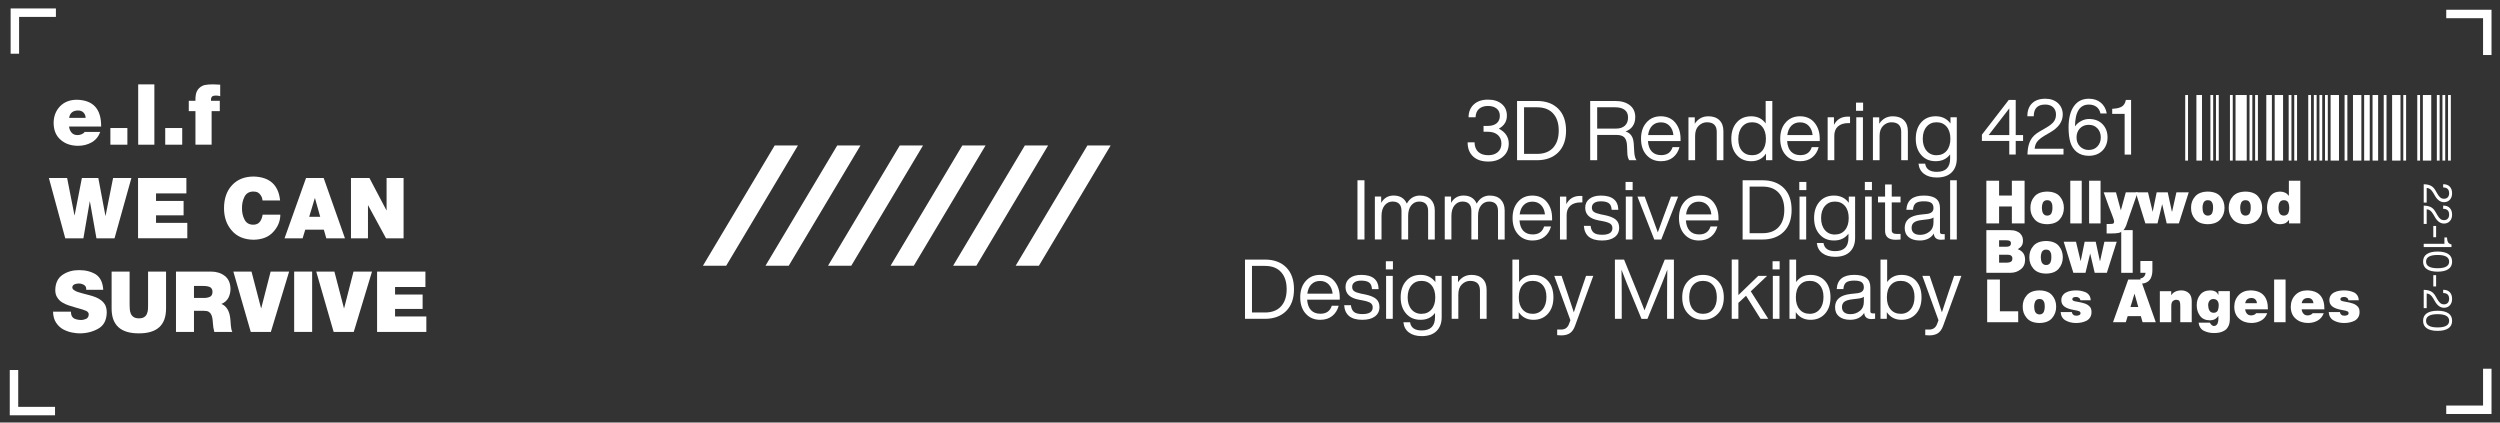 <?xml version="1.0" encoding="UTF-8"?>
<svg id="uuid-887cb3e1-0b16-4289-8c91-300c24011495" data-name="Layer 1" xmlns="http://www.w3.org/2000/svg" viewBox="0 0 1923 325.02">
  <rect x="0" y="0" width="1923" height="325.02" fill="#333333" stroke="none"/>
  <defs>
    <style>
      .uuid-fe1940c4-e16a-4e8d-967b-03ef0cbf0ccb {
        fill: #fff;
        stroke-width: 0px;
      }

            .st4{fill:#FFFFFF;}
	.st3{fill:#FFFFFF;}
    </style>
  </defs>
  <g>
    <polygon class="st4" points="558.57 204.42 540.69 204.42 595.89 111.89 613.77 111.89 558.57 204.42"/>
    <polygon class="st4" points="606.68 204.42 588.8 204.42 644 111.89 661.88 111.89 606.68 204.42"/>
    <polygon class="st4" points="654.78 204.42 636.91 204.42 692.11 111.89 709.99 111.89 654.78 204.42"/>
    <polygon class="st4" points="702.89 204.42 685.01 204.42 740.22 111.89 758.09 111.89 702.89 204.42"/>
    <polygon class="st4" points="751 204.42 733.12 204.42 788.32 111.89 806.2 111.89 751 204.42"/>
    <polygon class="st4" points="799.11 204.42 781.23 204.42 836.43 111.89 854.31 111.89 799.11 204.42"/>
  </g>
  <polygon class="uuid-fe1940c4-e16a-4e8d-967b-03ef0cbf0ccb" points="43 6.5 43 13 14.68 13 14.68 41.32 8.18 41.32 8.18 6.5 43 6.5"/>
  <polygon class="uuid-fe1940c4-e16a-4e8d-967b-03ef0cbf0ccb" points="1881.65 7.5 1881.65 14 1909.97 14 1909.97 42.32 1916.47 42.32 1916.47 7.5 1881.65 7.5"/>
  <polygon class="uuid-fe1940c4-e16a-4e8d-967b-03ef0cbf0ccb" points="42.33 319.44 42.33 312.95 14.01 312.95 14.01 284.62 7.51 284.62 7.51 319.44 42.33 319.44"/>
  <polygon class="uuid-fe1940c4-e16a-4e8d-967b-03ef0cbf0ccb" points="1881.65 318.44 1881.65 311.95 1909.97 311.95 1909.97 283.62 1916.47 283.62 1916.47 318.44 1881.65 318.44"/>
  <g>
    <rect class="uuid-fe1940c4-e16a-4e8d-967b-03ef0cbf0ccb" x="1680.87" y="73.09" width="2.15" height="50.44"/>
    <rect class="uuid-fe1940c4-e16a-4e8d-967b-03ef0cbf0ccb" x="1689.48" y="73.09" width="4.3" height="50.44"/>
    <rect class="uuid-fe1940c4-e16a-4e8d-967b-03ef0cbf0ccb" x="1700.23" y="73.09" width="2.15" height="50.44"/>
    <rect class="uuid-fe1940c4-e16a-4e8d-967b-03ef0cbf0ccb" x="1704.53" y="73.09" width="2.15" height="50.44"/>
    <rect class="uuid-fe1940c4-e16a-4e8d-967b-03ef0cbf0ccb" x="1715.28" y="73.09" width="2.15" height="50.44"/>
    <rect class="uuid-fe1940c4-e16a-4e8d-967b-03ef0cbf0ccb" x="1719.58" y="73.09" width="8.6" height="50.44"/>
    <rect class="uuid-fe1940c4-e16a-4e8d-967b-03ef0cbf0ccb" x="1730.34" y="73.09" width="2.15" height="50.44"/>
    <rect class="uuid-fe1940c4-e16a-4e8d-967b-03ef0cbf0ccb" x="1734.64" y="73.09" width="2.15" height="50.44"/>
    <rect class="uuid-fe1940c4-e16a-4e8d-967b-03ef0cbf0ccb" x="1743.24" y="73.09" width="4.3" height="50.44"/>
    <rect class="uuid-fe1940c4-e16a-4e8d-967b-03ef0cbf0ccb" x="1749.69" y="73.09" width="6.45" height="50.44"/>
    <rect class="uuid-fe1940c4-e16a-4e8d-967b-03ef0cbf0ccb" x="1760.44" y="73.09" width="2.15" height="50.44"/>
    <rect class="uuid-fe1940c4-e16a-4e8d-967b-03ef0cbf0ccb" x="1764.74" y="73.09" width="2.15" height="50.44"/>
    <rect class="uuid-fe1940c4-e16a-4e8d-967b-03ef0cbf0ccb" x="1775.5" y="73.09" width="2.15" height="50.44"/>
    <rect class="uuid-fe1940c4-e16a-4e8d-967b-03ef0cbf0ccb" x="1779.8" y="73.09" width="2.15" height="50.44"/>
    <rect class="uuid-fe1940c4-e16a-4e8d-967b-03ef0cbf0ccb" x="1784.1" y="73.09" width="2.15" height="50.44"/>
    <rect class="uuid-fe1940c4-e16a-4e8d-967b-03ef0cbf0ccb" x="1788.4" y="73.09" width="2.15" height="50.44"/>
    <rect class="uuid-fe1940c4-e16a-4e8d-967b-03ef0cbf0ccb" x="1792.7" y="73.09" width="6.45" height="50.44"/>
    <rect class="uuid-fe1940c4-e16a-4e8d-967b-03ef0cbf0ccb" x="1803.45" y="73.09" width="2.15" height="50.44"/>
    <rect class="uuid-fe1940c4-e16a-4e8d-967b-03ef0cbf0ccb" x="1809.91" y="73.09" width="6.45" height="50.44"/>
    <rect class="uuid-fe1940c4-e16a-4e8d-967b-03ef0cbf0ccb" x="1818.51" y="73.09" width="4.3" height="50.44"/>
    <rect class="uuid-fe1940c4-e16a-4e8d-967b-03ef0cbf0ccb" x="1824.96" y="73.09" width="4.3" height="50.44"/>
    <rect class="uuid-fe1940c4-e16a-4e8d-967b-03ef0cbf0ccb" x="1833.56" y="73.09" width="2.15" height="50.44"/>
    <rect class="uuid-fe1940c4-e16a-4e8d-967b-03ef0cbf0ccb" x="1840.01" y="73.09" width="6.45" height="50.44"/>
    <rect class="uuid-fe1940c4-e16a-4e8d-967b-03ef0cbf0ccb" x="1848.62" y="73.09" width="2.15" height="50.44"/>
    <rect class="uuid-fe1940c4-e16a-4e8d-967b-03ef0cbf0ccb" x="1859.37" y="73.09" width="2.15" height="50.44"/>
    <rect class="uuid-fe1940c4-e16a-4e8d-967b-03ef0cbf0ccb" x="1863.67" y="73.09" width="6.45" height="50.44"/>
    <rect class="uuid-fe1940c4-e16a-4e8d-967b-03ef0cbf0ccb" x="1874.42" y="73.09" width="2.15" height="50.44"/>
    <rect class="uuid-fe1940c4-e16a-4e8d-967b-03ef0cbf0ccb" x="1878.72" y="73.09" width="2.15" height="50.44"/>
    <rect class="uuid-fe1940c4-e16a-4e8d-967b-03ef0cbf0ccb" x="1883.03" y="73.09" width="2.15" height="50.44"/>
  </g>
  <g>
    <path class="st3" d="M53.11,97.33c.21,1.91.86,3.46,1.94,4.67,1.04,1.27,2.57,1.91,4.61,1.91,1.1,0,2.15-.22,3.15-.67,1-.38,1.75-.96,2.26-1.75h12.04c-1.36,3.64-3.59,6.33-6.69,8.06-3.08,1.74-6.57,2.6-10.49,2.6-5.44-.04-9.87-1.59-13.28-4.63-3.56-3.03-5.36-7.35-5.4-12.98.04-5.08,1.66-9.31,4.86-12.7,3.18-3.32,7.43-5.02,12.74-5.11,12.76.17,19.08,7.04,18.96,20.6h-24.69ZM65.87,90.67c-.04-1.62-.58-2.97-1.61-4.06-1.05-1.08-2.46-1.63-4.23-1.63-3.96.04-6.25,1.94-6.86,5.68h12.7Z"/>
    <path class="st3" d="M84.91,98.48h13.07v12.82h-13.07v-12.82Z"/>
    <path class="st3" d="M106.3,64.9h12.44v46.4h-12.44v-46.4Z"/>
    <path class="st3" d="M127.09,98.48h13.07v12.82h-13.07v-12.82Z"/>
    <path class="st3" d="M150.33,85.49h-5.12v-7.93h5.12c-.08-1.74.04-3.45.37-5.14.35-1.63,1.08-3.08,2.21-4.35,1.35-1.37,2.88-2.26,4.6-2.67,1.72-.34,3.8-.51,6.26-.51,1.9.04,3.77.13,5.61.25v8.85c-.51-.11-1.02-.22-1.53-.35-.53-.08-1.06-.13-1.59-.13-1.54,0-2.6.26-3.17.79-.61.59-.88,1.67-.79,3.24h6.76v7.93h-6.28v25.81h-12.44v-25.81Z"/>
    <path class="st3" d="M88.08,183.3h-13.9l-5.01-28.31h-.13l-4.89,28.31h-13.96l-12.6-46.4h14.03l5.65,28.69h.13l5.59-28.69h12.63l5.46,29.07h.13l5.78-29.07h14.09l-12.98,46.4Z"/>
    <path class="st3" d="M106.18,136.9h37.19v11.87h-23.35v5.81h21.2v11.04h-21.2v5.81h24.06v11.87h-37.89v-46.4Z"/>
    <path class="st3" d="M201.95,154.18c-.04-.49-.16-1.12-.37-1.91-.25-.74-.63-1.47-1.14-2.2-.49-.83-1.21-1.51-2.15-2.04-.92-.47-2.11-.7-3.57-.7-3.15.08-5.38,1.43-6.67,4.04-1.31,2.55-1.95,5.45-1.91,8.72-.04,3.27.59,6.17,1.91,8.72,1.29,2.65,3.52,4,6.67,4.04,2.3,0,4.02-.75,5.17-2.26,1.09-1.44,1.79-3.27,2.12-5.47h13.62c-.04,4.88-1.8,9.25-5.29,13.1-3.48,4-8.57,6.06-15.25,6.18-7.26-.08-12.86-2.44-16.82-7.08-3.98-4.51-5.96-10.25-5.96-17.23.04-7.45,2.11-13.34,6.21-17.68,4.04-4.38,9.56-6.59,16.57-6.63,12.34.34,19.12,6.47,20.35,18.39h-13.5Z"/>
    <path class="st3" d="M235.42,136.9h13.53l16.39,46.4h-14.36l-1.88-6.63h-14.3l-2.03,6.63h-13.9l16.54-46.4ZM246.31,166.77l-4.03-14.35h-.12l-4.33,14.35h8.49Z"/>
    <path class="st3" d="M269.98,136.9h14.17l13.06,24.82h.15v-24.82h13.07v46.4h-13.5l-13.77-25.36h-.12v25.36h-13.07v-46.4Z"/>
    <path class="st3" d="M54.57,239.71c0,1.17.16,2.18.49,3.05.59,1.34,1.59,2.23,2.99,2.67,1.33.47,2.7.7,4.1.7,1.29.04,2.62-.23,4-.83,1.36-.61,2.06-1.75,2.1-3.4.04-1.16-.61-2.09-1.97-2.79-1.42-.66-4.1-1.5-8.06-2.54-1.86-.51-3.68-1.07-5.46-1.68-1.86-.61-3.54-1.4-5.04-2.35-1.52-.95-2.76-2.21-3.71-3.78-.99-1.46-1.49-3.34-1.49-5.65.08-5.37,1.97-9.29,5.66-11.74,3.52-2.39,7.68-3.59,12.48-3.59,5.02-.04,9.34,1.03,12.97,3.23,3.52,2.34,5.45,6.3,5.78,11.88h-13.11c.16-1.72-.38-2.95-1.63-3.69-1.23-.76-2.59-1.13-4.09-1.13-1.03,0-2.08.19-3.17.57-.49.21-.91.52-1.26.92-.37.42-.55.96-.55,1.62.08.78.52,1.43,1.32,1.94.76.57,1.74,1.07,2.95,1.49,2.56.78,5.49,1.59,8.77,2.41,1.75.44,3.42.98,5.01,1.62,1.57.61,3,1.44,4.29,2.48,1.31,1.04,2.35,2.3,3.11,3.78.7,1.57,1.05,3.41,1.05,5.52-.13,5.95-2.35,10.1-6.68,12.47-4.26,2.39-9.09,3.57-14.48,3.52-1.34,0-3.09-.2-5.27-.6-2.19-.38-4.42-1.13-6.68-2.25-2.24-1.14-4.13-2.84-5.67-5.08-1.57-2.16-2.41-5.08-2.54-8.76h13.8Z"/>
    <path class="st3" d="M127.72,237.39c0,12.72-6.97,19.07-20.92,19.02-13.96.04-20.95-6.31-20.95-19.04v-28.47h13.84v25.29c0,1.19.04,2.38.13,3.59.09,1.25.36,2.43.82,3.53.44,1.04,1.15,1.88,2.14,2.54.99.68,2.35,1.02,4.11,1.02s3.12-.34,4.11-1.02c.94-.66,1.62-1.5,2.04-2.54.44-1.1.7-2.28.79-3.53.04-1.21.07-2.4.07-3.59v-25.29h13.83v28.49Z"/>
    <path class="st3" d="M135.37,208.9h26.95c4.15,0,7.66,1.1,10.55,3.3,2.87,2.22,4.34,5.54,4.43,9.97,0,2.46-.54,4.77-1.62,6.95-1.19,2.12-2.96,3.67-5.33,4.67,3.98,1.69,6.25,5.55,6.82,11.58.08.55.14,1.26.19,2.13.08.87.14,1.8.19,2.79.16,2.09.54,3.77,1.14,5.01h-13.86c-.61-2.35-.98-4.74-1.11-7.15-.04-1.15-.16-2.28-.36-3.4-.17-1.04-.48-1.99-.92-2.86-.42-.87-1.05-1.56-1.9-2.07-.85-.49-2.01-.73-3.47-.73h-7.86v16.22h-13.84v-46.4ZM149.21,229.18h7.75c1.51.04,2.94-.22,4.3-.79,1.42-.55,2.16-1.83,2.2-3.84,0-1.5-.49-2.64-1.48-3.43-1.12-.78-3.06-1.17-5.84-1.17h-6.93v9.24Z"/>
    <path class="st3" d="M208.36,255.3h-15.48l-13.39-46.4h13.97l7.34,28.16h.15l7.22-28.16h14.22l-14.04,46.4Z"/>
    <path class="st3" d="M226.27,208.9h13.83v46.4h-13.83v-46.4Z"/>
    <path class="st3" d="M272.12,255.3h-15.48l-13.39-46.4h13.97l7.34,28.16h.15l7.22-28.16h14.22l-14.04,46.4Z"/>
    <path class="st3" d="M290.04,208.9h37.19v11.87h-23.35v5.81h21.2v11.04h-21.2v5.81h24.06v11.87h-37.89v-46.4Z"/>
  </g>
  <g>
    <path class="uuid-fe1940c4-e16a-4e8d-967b-03ef0cbf0ccb" d="M1527.91,139.01h9.79v11.41h9.82v-11.41h9.79v32.84h-9.79v-13.03h-9.82v13.03h-9.79v-32.84Z"/>
    <path class="uuid-fe1940c4-e16a-4e8d-967b-03ef0cbf0ccb" d="M1587.54,159.91c0,3.4-1.04,6.31-3.11,8.73-2.06,2.48-5.32,3.75-9.77,3.81-4.4-.06-7.64-1.33-9.73-3.82-2.13-2.43-3.18-5.34-3.13-8.74-.04-3.44,1-6.36,3.13-8.76,2.09-2.44,5.33-3.69,9.73-3.75,4.46.06,7.71,1.31,9.77,3.75,2.07,2.4,3.11,5.32,3.11,8.77ZM1578.74,159.91c0-.65-.03-1.33-.09-2.05-.09-.71-.29-1.34-.58-1.89-.28-.6-.68-1.09-1.19-1.46-.58-.34-1.31-.52-2.2-.52s-1.54.17-2.06.52c-.58.38-1,.86-1.29,1.46-.51,1.23-.75,2.54-.72,3.94,0,.62.06,1.26.19,1.94.09.68.27,1.32.54,1.94.28.62.71,1.1,1.29,1.46.51.41,1.2.61,2.06.61s1.62-.2,2.2-.61c.51-.36.91-.85,1.19-1.46.48-1.26.71-2.55.68-3.87Z"/>
    <path class="uuid-fe1940c4-e16a-4e8d-967b-03ef0cbf0ccb" d="M1592.46,139.01h8.8v32.84h-8.8v-32.84Z"/>
    <path class="uuid-fe1940c4-e16a-4e8d-967b-03ef0cbf0ccb" d="M1606.95,139.01h8.8v32.84h-8.8v-32.84Z"/>
    <path class="uuid-fe1940c4-e16a-4e8d-967b-03ef0cbf0ccb" d="M1636.62,170c-.32,1.08-.7,2.22-1.15,3.41-.48,1.18-1.06,2.25-1.74,3.21-1.19,1.41-2.6,2.27-4.24,2.58-1.62.27-3.31.39-5.07.36h-4v-7.28h2.11c.49,0,1-.01,1.5-.04.49,0,.91-.06,1.26-.18.27-.12.49-.33.67-.63.13-.28.2-.67.2-1.17,0-.36-.17-1.06-.52-2.11-.36-1.03-.79-2.19-1.28-3.48-1.05-2.8-1.79-4.7-2.22-5.71l-3.97-11.01h9.44l3.7,13.69h.09l3.76-13.69h9.11l-7.65,22.03Z"/>
    <path class="uuid-fe1940c4-e16a-4e8d-967b-03ef0cbf0ccb" d="M1675.97,171.84h-9.34l-3.44-14.67h-.09l-3.55,14.67h-9.34l-7.43-23.88h9.46l3.55,14.8h.09l3.03-14.8h8.51l3.19,14.8h.18l3.3-14.8h9.48l-7.59,23.88Z"/>
    <path class="uuid-fe1940c4-e16a-4e8d-967b-03ef0cbf0ccb" d="M1711.1,159.91c0,3.4-1.04,6.31-3.11,8.73-2.06,2.48-5.32,3.75-9.77,3.81-4.4-.06-7.64-1.33-9.73-3.82-2.13-2.43-3.18-5.34-3.13-8.74-.04-3.44,1-6.36,3.13-8.76,2.09-2.44,5.33-3.69,9.73-3.75,4.46.06,7.71,1.31,9.77,3.75,2.07,2.4,3.11,5.32,3.11,8.77ZM1702.3,159.91c0-.65-.03-1.33-.09-2.05-.09-.71-.29-1.34-.58-1.89-.28-.6-.68-1.09-1.19-1.46-.58-.34-1.31-.52-2.2-.52s-1.54.17-2.06.52c-.58.38-1,.86-1.29,1.46-.51,1.23-.75,2.54-.72,3.94,0,.62.06,1.26.19,1.94.09.68.27,1.32.54,1.94.28.62.71,1.1,1.29,1.46.51.41,1.2.61,2.06.61s1.62-.2,2.2-.61c.51-.36.91-.85,1.19-1.46.48-1.26.71-2.55.68-3.87Z"/>
    <path class="uuid-fe1940c4-e16a-4e8d-967b-03ef0cbf0ccb" d="M1740.07,159.91c0,3.4-1.04,6.31-3.11,8.73-2.06,2.48-5.32,3.75-9.77,3.81-4.4-.06-7.64-1.33-9.73-3.82-2.13-2.43-3.18-5.34-3.13-8.74-.04-3.44,1-6.36,3.13-8.76,2.09-2.44,5.33-3.69,9.73-3.75,4.46.06,7.71,1.31,9.77,3.75,2.07,2.4,3.11,5.32,3.11,8.77ZM1731.27,159.91c0-.65-.03-1.33-.09-2.05-.09-.71-.29-1.34-.58-1.89-.28-.6-.68-1.09-1.19-1.46-.58-.34-1.31-.52-2.2-.52s-1.54.17-2.06.52c-.58.38-1,.86-1.29,1.46-.51,1.23-.75,2.54-.72,3.94,0,.62.06,1.26.19,1.94.09.68.27,1.32.54,1.94.28.62.71,1.1,1.29,1.46.51.41,1.2.61,2.06.61s1.62-.2,2.2-.61c.51-.36.91-.85,1.19-1.46.48-1.26.71-2.55.68-3.87Z"/>
    <path class="uuid-fe1940c4-e16a-4e8d-967b-03ef0cbf0ccb" d="M1769.41,171.84h-8.68v-2.63h-.09c-.24.37-.54.73-.91,1.06-.36.37-.78.73-1.27,1.06-.49.34-1.12.61-1.91.79-.75.19-1.7.31-2.82.34-3.3-.1-5.77-1.49-7.42-4.16-1.67-2.54-2.51-5.38-2.51-8.51,0-1.44.17-2.88.52-4.31.3-1.44.84-2.77,1.62-4,.76-1.23,1.8-2.22,3.12-2.99,1.32-.7,2.96-1.07,4.92-1.1,2.86.03,5.04,1.1,6.54,3.21h.09v-11.59h8.8v32.84ZM1760.91,159.89c0-1.51-.25-2.87-.75-4.07-.29-.55-.71-1-1.26-1.33-.58-.34-1.29-.52-2.15-.52-1.62.03-2.73.65-3.34,1.85-.3.56-.51,1.19-.63,1.89-.12.71-.19,1.43-.19,2.18,0,.71.06,1.41.19,2.12.12.71.33,1.34.63,1.89.61,1.26,1.72,1.91,3.34,1.94.85,0,1.57-.2,2.15-.61.54-.33.96-.77,1.26-1.33.5-1.17.75-2.51.75-4.01h0Z"/>
    <path class="uuid-fe1940c4-e16a-4e8d-967b-03ef0cbf0ccb" d="M1527.91,177.01h17.77c2.13,0,3.89.26,5.29.79,1.33.51,2.38,1.18,3.13,2.02.76.82,1.29,1.71,1.6,2.67.24.94.36,1.86.36,2.74,0,1.63-.35,2.93-1.06,3.91-.73,1.02-1.73,1.86-2.99,2.54,1.54.49,2.86,1.37,3.95,2.63,1.14,1.29,1.72,3.14,1.75,5.57-.06,3.28-1.23,5.74-3.51,7.39-2.24,1.72-4.86,2.58-7.87,2.58h-18.43v-32.84ZM1537.7,189.81h5.54c1.1,0,1.97-.2,2.61-.59.64-.41.95-1.12.95-2.14,0-.83-.32-1.43-.95-1.81-.64-.3-1.5-.45-2.61-.45h-5.54v4.99ZM1537.7,202.03h6.12c1.14,0,2.11-.22,2.9-.65.76-.42,1.16-1.24,1.21-2.47,0-1.96-1.22-2.96-3.66-2.99h-6.56v6.11Z"/>
    <path class="uuid-fe1940c4-e16a-4e8d-967b-03ef0cbf0ccb" d="M1586.71,197.91c0,3.4-1.04,6.31-3.11,8.73-2.06,2.48-5.32,3.75-9.77,3.81-4.4-.06-7.64-1.33-9.73-3.82-2.13-2.43-3.18-5.34-3.13-8.74-.04-3.44,1-6.36,3.13-8.76,2.09-2.44,5.33-3.69,9.73-3.75,4.46.06,7.71,1.31,9.77,3.75,2.07,2.4,3.11,5.32,3.11,8.77ZM1577.91,197.91c0-.65-.03-1.33-.09-2.05-.09-.71-.29-1.34-.58-1.89-.28-.6-.68-1.09-1.19-1.46-.58-.34-1.31-.52-2.2-.52s-1.54.17-2.06.52c-.58.38-1,.86-1.29,1.46-.51,1.23-.75,2.54-.72,3.94,0,.62.06,1.26.19,1.94.09.68.27,1.32.54,1.94.28.62.71,1.1,1.29,1.46.51.41,1.2.61,2.06.61s1.62-.2,2.2-.61c.51-.36.91-.85,1.19-1.46.48-1.26.71-2.55.68-3.87Z"/>
    <path class="uuid-fe1940c4-e16a-4e8d-967b-03ef0cbf0ccb" d="M1620.58,209.84h-9.34l-3.44-14.67h-.09l-3.55,14.67h-9.34l-7.43-23.88h9.46l3.55,14.8h.09l3.03-14.8h8.51l3.19,14.8h.18l3.3-14.8h9.48l-7.59,23.88Z"/>
    <path class="uuid-fe1940c4-e16a-4e8d-967b-03ef0cbf0ccb" d="M1631.66,177.01h8.8v32.84h-8.8v-32.84Z"/>
    <path class="uuid-fe1940c4-e16a-4e8d-967b-03ef0cbf0ccb" d="M1646.37,200.77h9.25v7.2c0,2.2-.4,4.17-1.19,5.92-.84,1.75-2.25,2.99-4.23,3.72-.8.28-1.5.44-2.13.47-.68.06-1.25.09-1.69.09v-4c1.13-.12,2.06-.59,2.8-1.42.71-.8,1.09-1.77,1.15-2.91h-3.95v-9.07Z"/>
    <path class="uuid-fe1940c4-e16a-4e8d-967b-03ef0cbf0ccb" d="M1528.54,215.01h9.79v24.44h14.07v8.4h-23.86v-32.84Z"/>
    <path class="uuid-fe1940c4-e16a-4e8d-967b-03ef0cbf0ccb" d="M1581.61,235.91c0,3.4-1.04,6.31-3.11,8.73-2.06,2.48-5.32,3.75-9.77,3.81-4.4-.06-7.64-1.33-9.73-3.82-2.13-2.43-3.18-5.34-3.13-8.74-.04-3.44,1-6.36,3.13-8.76,2.09-2.44,5.33-3.69,9.73-3.75,4.46.06,7.71,1.31,9.77,3.75,2.07,2.4,3.11,5.32,3.11,8.77ZM1572.81,235.91c0-.65-.03-1.33-.09-2.05-.09-.71-.29-1.34-.58-1.89-.28-.6-.68-1.09-1.19-1.46-.58-.34-1.31-.52-2.2-.52s-1.54.17-2.06.52c-.58.38-1,.86-1.29,1.46-.51,1.23-.75,2.54-.72,3.94,0,.62.06,1.26.19,1.94.09.68.27,1.32.54,1.94.28.62.71,1.1,1.29,1.46.51.41,1.2.61,2.06.61s1.62-.2,2.2-.61c.51-.36.91-.85,1.19-1.46.48-1.26.71-2.55.68-3.87Z"/>
    <path class="uuid-fe1940c4-e16a-4e8d-967b-03ef0cbf0ccb" d="M1600.18,230.93c-.06-.81-.4-1.41-1.02-1.81-.63-.47-1.35-.71-2.17-.71-.72,0-1.38.11-1.97.32-.66.26-.99.77-.99,1.53,0,.3.12.54.37.72.23.23.47.4.71.52.44.15.96.27,1.56.36.61.14,1.27.26,1.97.38,1.5.24,3.04.61,4.63,1.11,1.52.44,2.81,1.17,3.86,2.21.54.5.96,1.11,1.26,1.85.26.74.39,1.62.39,2.64,0,1.64-.35,2.99-1.04,4.03-.69,1.11-1.62,1.98-2.77,2.62-2.45,1.19-5.17,1.78-8.15,1.75-2.91,0-5.55-.64-7.91-1.93-2.35-1.28-3.63-3.44-3.86-6.47h8.67c.06.82.43,1.52,1.1,2.09.49.46,1.31.69,2.44.69.64,0,1.31-.14,2.02-.43.67-.27,1.02-.74,1.05-1.42s-.26-1.18-.88-1.53c-.67-.33-2.05-.67-4.13-1.01-3.43-.58-5.92-1.49-7.46-2.72-1.53-1.18-2.29-2.78-2.29-4.78,0-1.5.36-2.75,1.09-3.75.7-1.02,1.61-1.79,2.73-2.31,1.12-.58,2.34-.98,3.64-1.19,1.24-.21,2.46-.31,3.66-.31,2.71-.04,5.24.43,7.59,1.42,1.12.53,2.03,1.29,2.73,2.3.7.99,1.08,2.27,1.15,3.83h-8.01Z"/>
    <path class="uuid-fe1940c4-e16a-4e8d-967b-03ef0cbf0ccb" d="M1637.05,215.01h9.57l11.6,32.84h-10.16l-1.33-4.69h-10.12l-1.44,4.69h-9.84l11.71-32.84ZM1644.76,236.14l-2.85-10.15h-.09l-3.07,10.15h6Z"/>
    <path class="uuid-fe1940c4-e16a-4e8d-967b-03ef0cbf0ccb" d="M1661.33,223.97h8.77v3.03h.09c1.61-2.41,4.2-3.62,7.76-3.62,2.16,0,4.01.66,5.57,1.98,1.54,1.32,2.32,3.35,2.35,6.11v16.37h-8.8v-12.53c.03-1.41-.13-2.55-.49-3.42-.38-.85-1.25-1.28-2.63-1.28-.86-.03-1.68.25-2.46.83-.38.3-.7.76-.96,1.37-.25.65-.38,1.45-.38,2.41v12.62h-8.8v-23.88Z"/>
    <path class="uuid-fe1940c4-e16a-4e8d-967b-03ef0cbf0ccb" d="M1715.21,244.79c0,1.17-.1,2.41-.3,3.72-.25,1.31-.78,2.55-1.61,3.72-.77,1.12-1.97,2.03-3.61,2.73-1.64.78-3.8,1.18-6.5,1.21-2.83.03-5.41-.51-7.74-1.61-2.38-1.08-3.82-3.19-4.33-6.34h8.73c.13.25.3.53.5.82.29.43.66.81,1.11,1.14.45.37.94.57,1.48.6.71-.03,1.31-.23,1.79-.61.44-.39.79-.86,1.07-1.42.41-1.23.61-2.38.61-3.46v-2.2h-.09c-1.5,2.17-3.62,3.28-6.38,3.32-3.47-.04-6.03-1.2-7.68-3.46-1.69-2.22-2.54-4.95-2.54-8.2s.89-5.9,2.67-8.04c1.72-2.17,4.28-3.29,7.68-3.35,1.38,0,2.64.25,3.77.76,1.14.58,1.96,1.49,2.47,2.72h.09v-2.9h8.8v20.82ZM1698.52,234.74c0,.65.08,1.32.23,2.03.12.72.34,1.35.65,1.89.61,1.26,1.73,1.91,3.36,1.94.89,0,1.59-.2,2.1-.58.54-.35.93-.81,1.14-1.4.45-1.19.66-2.49.63-3.92,0-1.38-.33-2.5-1-3.35-.67-.87-1.7-1.32-3.11-1.35-1.34.03-2.34.5-3.01,1.4-.67.92-1,2.03-1,3.35Z"/>
    <path class="uuid-fe1940c4-e16a-4e8d-967b-03ef0cbf0ccb" d="M1726.98,237.96c.15,1.35.61,2.45,1.37,3.3.73.9,1.82,1.35,3.26,1.35.78,0,1.52-.16,2.23-.47.7-.27,1.24-.68,1.6-1.24h8.52c-.96,2.58-2.54,4.48-4.73,5.7-2.18,1.23-4.65,1.84-7.42,1.84-3.85-.03-6.99-1.12-9.4-3.28-2.52-2.14-3.79-5.2-3.82-9.19.03-3.59,1.18-6.59,3.44-8.98,2.25-2.35,5.26-3.56,9.02-3.62,9.03.12,13.5,4.98,13.42,14.58h-17.47ZM1736.01,233.24c-.03-1.14-.41-2.1-1.14-2.87-.74-.77-1.74-1.15-3-1.15-2.8.03-4.42,1.37-4.85,4.02h8.99Z"/>
    <path class="uuid-fe1940c4-e16a-4e8d-967b-03ef0cbf0ccb" d="M1749.26,215.01h8.8v32.84h-8.8v-32.84Z"/>
    <path class="uuid-fe1940c4-e16a-4e8d-967b-03ef0cbf0ccb" d="M1770.44,237.96c.15,1.35.61,2.45,1.37,3.3.73.9,1.82,1.35,3.26,1.35.78,0,1.52-.16,2.23-.47.7-.27,1.24-.68,1.6-1.24h8.52c-.96,2.58-2.54,4.48-4.73,5.7-2.18,1.23-4.65,1.84-7.42,1.84-3.85-.03-6.99-1.12-9.4-3.28-2.52-2.14-3.79-5.2-3.82-9.19.03-3.59,1.18-6.59,3.44-8.98,2.25-2.35,5.26-3.56,9.02-3.62,9.03.12,13.5,4.98,13.42,14.58h-17.47ZM1779.47,233.24c-.03-1.14-.41-2.1-1.14-2.87-.74-.77-1.74-1.15-3-1.15-2.8.03-4.42,1.37-4.85,4.02h8.99Z"/>
    <path class="uuid-fe1940c4-e16a-4e8d-967b-03ef0cbf0ccb" d="M1806.37,230.93c-.06-.81-.4-1.41-1.02-1.81-.63-.47-1.35-.71-2.17-.71-.72,0-1.38.11-1.97.32-.66.26-.99.77-.99,1.53,0,.3.12.54.37.72.23.23.47.4.71.52.44.15.96.27,1.56.36.61.14,1.27.26,1.97.38,1.5.24,3.04.61,4.63,1.11,1.52.44,2.81,1.17,3.86,2.21.54.5.96,1.11,1.26,1.85.26.74.39,1.62.39,2.64,0,1.64-.35,2.99-1.04,4.03-.69,1.11-1.62,1.98-2.77,2.62-2.45,1.19-5.17,1.78-8.15,1.75-2.91,0-5.55-.64-7.91-1.93-2.35-1.28-3.63-3.44-3.86-6.47h8.67c.06.82.43,1.52,1.1,2.09.49.46,1.31.69,2.44.69.64,0,1.31-.14,2.02-.43.67-.27,1.02-.74,1.05-1.42s-.26-1.18-.88-1.53c-.67-.33-2.05-.67-4.13-1.01-3.43-.58-5.92-1.49-7.46-2.72-1.53-1.18-2.29-2.78-2.29-4.78,0-1.5.36-2.75,1.09-3.75.7-1.02,1.61-1.79,2.73-2.31,1.12-.58,2.34-.98,3.64-1.19,1.24-.21,2.46-.31,3.66-.31,2.71-.04,5.24.43,7.59,1.42,1.12.53,2.03,1.29,2.73,2.3.7.99,1.08,2.27,1.15,3.83h-8.01Z"/>
  </g>
  <g>
    <path class="uuid-fe1940c4-e16a-4e8d-967b-03ef0cbf0ccb" d="M1550.49,103.91h5.66v4.48h-5.66v10.5h-4.96v-10.5h-21.06v-4.78l20.65-26.73h5.37v27.02ZM1545.54,103.91v-20.53l-15.87,20.53h15.87Z"/>
    <path class="uuid-fe1940c4-e16a-4e8d-967b-03ef0cbf0ccb" d="M1565.07,114.41h22.18v4.48h-27.73l.12-2.3c.24-3.46,1.02-6.43,2.36-8.91,1.34-2.48,3.6-4.64,6.79-6.49l5.31-3.07c2.67-1.57,4.57-3.11,5.69-4.6,1.12-1.49,1.68-3.3,1.68-5.43,0-2.32-.74-4.18-2.21-5.58-1.48-1.4-3.51-2.09-6.11-2.09-5.86,0-8.79,3.01-8.79,9.03h-4.9c-.04-4.29,1.16-7.61,3.6-9.97,2.44-2.36,5.84-3.54,10.21-3.54,3.97,0,7.2,1.12,9.68,3.36,2.48,2.32,3.72,5.25,3.72,8.79,0,5.43-3.19,9.99-9.56,13.69l-4.48,2.6c-2.6,1.57-4.46,3.1-5.61,4.57-1.14,1.47-1.79,3.29-1.95,5.46Z"/>
    <path class="uuid-fe1940c4-e16a-4e8d-967b-03ef0cbf0ccb" d="M1606.78,91.52c4.4,0,7.91,1.34,10.5,4.01,2.56,2.68,3.83,6.06,3.83,10.15s-1.3,7.47-3.89,10.15c-2.68,2.68-6.2,4.01-10.56,4.01-3.66,0-6.75-.98-9.26-2.95-2.28-1.85-3.89-4.3-4.84-7.35-.94-3.05-1.42-6.87-1.42-11.48,0-6.96,1.35-12.39,4.04-16.28,2.69-3.89,6.56-5.84,11.59-5.84,3.66,0,6.71,1,9.15,3.01,2.44,2.01,3.97,4.78,4.6,8.32h-4.84c-.47-2.2-1.49-3.89-3.04-5.07s-3.51-1.77-5.87-1.77c-7,0-10.56,5.6-10.68,16.81,1.14-1.69,2.7-3.07,4.69-4.13,1.99-1.06,3.98-1.59,5.99-1.59ZM1599.93,112.64c1.77,1.81,4.01,2.71,6.73,2.71s4.98-.9,6.67-2.71c1.73-1.85,2.6-4.17,2.6-6.96s-.87-5.11-2.6-6.96c-1.69-1.81-3.91-2.71-6.67-2.71s-4.96.89-6.73,2.66c-1.77,1.85-2.66,4.19-2.66,7.02s.88,5.19,2.66,6.96Z"/>
    <path class="uuid-fe1940c4-e16a-4e8d-967b-03ef0cbf0ccb" d="M1635.22,76.89h4.01v42.01h-4.96v-31.33h-9.56v-3.89l.94-.06c2.99-.2,5.21-.79,6.67-1.77,1.45-.98,2.42-2.63,2.89-4.96Z"/>
  </g>
  <g>
    <path class="uuid-fe1940c4-e16a-4e8d-967b-03ef0cbf0ccb" d="M1152.91,98.98c5.08,2.65,7.62,6.46,7.62,11.46,0,4.14-1.45,7.47-4.35,9.98-2.86,2.56-6.63,3.84-11.33,3.84-5.08,0-9.01-1.32-11.81-3.97-2.79-2.64-4.17-6.25-4.13-10.82h5.31c.08,3.24,1.04,5.71,2.88,7.39,1.83,1.69,4.42,2.53,7.74,2.53,3.07,0,5.51-.81,7.33-2.43,1.81-1.62,2.72-3.8,2.72-6.53s-.93-4.98-2.78-6.62c-1.86-1.64-4.38-2.46-7.58-2.46h-3.39v-4.48h3.07c3.03,0,5.37-.68,7.01-2.05,1.64-1.37,2.46-3.26,2.46-5.7s-.82-4.26-2.46-5.6c-1.64-1.34-3.87-2.02-6.69-2.02s-5.13.74-6.82,2.21c-1.69,1.47-2.59,3.64-2.72,6.5h-5.38c.04-4.14,1.4-7.43,4.06-9.89,2.67-2.45,6.28-3.68,10.85-3.68s7.92,1.1,10.59,3.3c2.67,2.2,4,5.22,4,9.06,0,4.35-2.07,7.68-6.21,9.98Z"/>
    <path class="uuid-fe1940c4-e16a-4e8d-967b-03ef0cbf0ccb" d="M1166.92,77.67h15.36c6.91,0,12.37,2.01,16.38,6.02,3.97,4.01,5.95,9.6,5.95,16.77s-1.98,12.65-5.95,16.7c-4.05,4.05-9.52,6.08-16.38,6.08h-15.36v-45.57ZM1172.3,118.37h9.98c5.38,0,9.5-1.58,12.38-4.74,2.88-3.16,4.32-7.55,4.32-13.18s-1.44-10.03-4.32-13.18-7.01-4.74-12.38-4.74h-9.98v35.84Z"/>
    <path class="uuid-fe1940c4-e16a-4e8d-967b-03ef0cbf0ccb" d="M1256.65,110.05l.45,7.36c.21,2.56.77,4.5,1.66,5.82h-5.57c-.94-1.37-1.43-3.39-1.47-6.08l-.19-4.86c-.13-3.07-.81-5.26-2.05-6.56-1.24-1.3-3.26-1.95-6.08-1.95h-14.85v19.46h-5.38v-45.57h19.26c4.69,0,8.44,1.09,11.23,3.26,2.79,2.18,4.19,5.23,4.19,9.15,0,2.77-.67,5.11-2.02,7.01-1.34,1.9-3.17,3.23-5.47,4,3.84,1.2,5.93,4.18,6.27,8.96ZM1228.55,98.91h14.53c2.86,0,5.11-.74,6.75-2.21,1.64-1.47,2.46-3.57,2.46-6.3s-.86-4.57-2.59-5.89c-1.73-1.32-4.15-1.98-7.26-1.98h-13.89v16.38Z"/>
    <path class="uuid-fe1940c4-e16a-4e8d-967b-03ef0cbf0ccb" d="M1292.68,106.72v1.79h-25.09c.26,3.58,1.26,6.28,3.01,8.1,1.75,1.81,4.14,2.72,7.17,2.72,4.57,0,7.49-2.05,8.77-6.14h5.31c-.9,3.33-2.56,5.96-4.99,7.9-2.43,1.94-5.5,2.91-9.22,2.91-4.57,0-8.26-1.56-11.07-4.67-2.86-3.11-4.29-7.32-4.29-12.61s1.41-9.39,4.22-12.54c2.77-3.16,6.44-4.74,11.01-4.74s8.45,1.64,11.14,4.93c2.69,3.29,4.03,7.4,4.03,12.35ZM1277.51,94.11c-2.69,0-4.89.84-6.59,2.53-1.71,1.69-2.77,4.11-3.2,7.26h19.46c-.26-2.9-1.24-5.26-2.94-7.07-1.71-1.81-3.95-2.72-6.72-2.72Z"/>
    <path class="uuid-fe1940c4-e16a-4e8d-967b-03ef0cbf0ccb" d="M1313.99,89.44c3.67,0,6.53,1,8.58,3.01,2.05,2.01,3.07,4.82,3.07,8.45v22.34h-5.12v-21.82c0-4.91-2.52-7.36-7.55-7.36-2.39,0-4.5.9-6.34,2.69-1.83,1.79-2.75,4.39-2.75,7.81v18.69h-5.12v-33.02h4.86v4.93c2.52-3.8,5.97-5.7,10.37-5.7Z"/>
    <path class="uuid-fe1940c4-e16a-4e8d-967b-03ef0cbf0ccb" d="M1358.15,94.95v-17.28h5.12v45.57h-4.86v-5.12c-2.65,3.93-6.42,5.89-11.33,5.89-4.65,0-8.36-1.58-11.14-4.74-2.82-3.16-4.22-7.34-4.22-12.54s1.41-9.49,4.22-12.61c2.73-3.11,6.44-4.67,11.14-4.67s8.43,1.83,11.07,5.5ZM1339.98,116.13c1.92,2.18,4.5,3.26,7.74,3.26s5.82-1.13,7.74-3.39c1.92-2.22,2.88-5.31,2.88-9.28s-.96-7.02-2.88-9.28-4.5-3.39-7.74-3.39-5.77,1.16-7.71,3.49c-1.94,2.33-2.91,5.47-2.91,9.44s.96,6.98,2.88,9.15Z"/>
    <path class="uuid-fe1940c4-e16a-4e8d-967b-03ef0cbf0ccb" d="M1399.75,106.72v1.79h-25.09c.26,3.58,1.26,6.28,3.01,8.1,1.75,1.81,4.14,2.72,7.17,2.72,4.57,0,7.49-2.05,8.77-6.14h5.31c-.9,3.33-2.56,5.96-4.99,7.9-2.43,1.94-5.5,2.91-9.22,2.91-4.57,0-8.26-1.56-11.07-4.67-2.86-3.11-4.29-7.32-4.29-12.61s1.41-9.39,4.22-12.54c2.77-3.16,6.44-4.74,11.01-4.74s8.45,1.64,11.14,4.93c2.69,3.29,4.03,7.4,4.03,12.35ZM1384.58,94.11c-2.69,0-4.89.84-6.59,2.53-1.71,1.69-2.77,4.11-3.2,7.26h19.46c-.26-2.9-1.24-5.26-2.94-7.07-1.71-1.81-3.95-2.72-6.72-2.72Z"/>
    <path class="uuid-fe1940c4-e16a-4e8d-967b-03ef0cbf0ccb" d="M1421.32,89.7c.85,0,1.43.02,1.73.06v4.93h-1.28c-3.41,0-6.07.84-7.97,2.53-1.9,1.69-2.85,4.09-2.85,7.2v18.82h-5.12v-33.02h4.86v5.82c2.22-4.22,5.76-6.34,10.62-6.34Z"/>
    <path class="uuid-fe1940c4-e16a-4e8d-967b-03ef0cbf0ccb" d="M1433.1,85.22h-5.44v-6.27h5.44v6.27ZM1432.97,123.23h-5.12v-33.02h5.12v33.02Z"/>
    <path class="uuid-fe1940c4-e16a-4e8d-967b-03ef0cbf0ccb" d="M1455.88,89.44c3.67,0,6.53,1,8.58,3.01,2.05,2.01,3.07,4.82,3.07,8.45v22.34h-5.12v-21.82c0-4.91-2.52-7.36-7.55-7.36-2.39,0-4.5.9-6.34,2.69-1.83,1.79-2.75,4.39-2.75,7.81v18.69h-5.12v-33.02h4.86v4.93c2.52-3.8,5.97-5.7,10.37-5.7Z"/>
    <path class="uuid-fe1940c4-e16a-4e8d-967b-03ef0cbf0ccb" d="M1500.3,95.01v-4.8h4.86v31.74c0,4.52-1.32,8.08-3.97,10.69-2.65,2.6-6.44,3.9-11.39,3.9-4.1,0-7.38-.94-9.86-2.82-2.48-1.88-3.88-4.48-4.22-7.81h5.12c.64,4.18,3.63,6.27,8.96,6.27,6.83,0,10.24-3.41,10.24-10.24v-3.2c-2.6,3.5-6.29,5.25-11.07,5.25s-8.36-1.58-11.14-4.74c-2.82-3.16-4.22-7.34-4.22-12.54s1.41-9.49,4.22-12.61c2.73-3.11,6.44-4.67,11.14-4.67s8.68,1.86,11.33,5.57ZM1489.61,119.39c3.24,0,5.82-1.13,7.74-3.39,1.92-2.26,2.88-5.35,2.88-9.28s-.96-7.02-2.88-9.28-4.5-3.39-7.74-3.39-5.77,1.15-7.71,3.46c-1.94,2.3-2.91,5.38-2.91,9.22s.97,6.91,2.91,9.22c1.94,2.3,4.51,3.46,7.71,3.46Z"/>
    <path class="uuid-fe1940c4-e16a-4e8d-967b-03ef0cbf0ccb" d="M1049.55,184.23h-5.38v-45.57h5.38v45.57Z"/>
    <path class="uuid-fe1940c4-e16a-4e8d-967b-03ef0cbf0ccb" d="M1092.3,150.44c3.58,0,6.37,1.04,8.35,3.1,1.98,2.07,2.98,4.83,2.98,8.29v22.4h-5.12v-21.89c0-4.86-2.3-7.3-6.91-7.3-2.43,0-4.45.97-6.05,2.91-1.6,1.94-2.4,4.68-2.4,8.22v18.05h-5.12v-21.89c0-4.86-2.3-7.3-6.91-7.3-2.39,0-4.4.97-6.02,2.91-1.62,1.94-2.43,4.68-2.43,8.22v18.05h-5.12v-33.02h4.86v4.86c2.18-3.75,5.35-5.63,9.54-5.63,4.95,0,8.34,2.07,10.18,6.21,2.3-4.14,5.7-6.21,10.18-6.21Z"/>
    <path class="uuid-fe1940c4-e16a-4e8d-967b-03ef0cbf0ccb" d="M1146.06,150.44c3.58,0,6.37,1.04,8.35,3.1,1.98,2.07,2.98,4.83,2.98,8.29v22.4h-5.12v-21.89c0-4.86-2.3-7.3-6.91-7.3-2.43,0-4.45.97-6.05,2.91-1.6,1.94-2.4,4.68-2.4,8.22v18.05h-5.12v-21.89c0-4.86-2.3-7.3-6.91-7.3-2.39,0-4.4.97-6.02,2.91-1.62,1.94-2.43,4.68-2.43,8.22v18.05h-5.12v-33.02h4.86v4.86c2.18-3.75,5.35-5.63,9.54-5.63,4.95,0,8.34,2.07,10.18,6.21,2.3-4.14,5.7-6.21,10.18-6.21Z"/>
    <path class="uuid-fe1940c4-e16a-4e8d-967b-03ef0cbf0ccb" d="M1193.87,167.72v1.79h-25.09c.26,3.58,1.26,6.28,3.01,8.1,1.75,1.81,4.14,2.72,7.17,2.72,4.57,0,7.49-2.05,8.77-6.14h5.31c-.9,3.33-2.56,5.96-4.99,7.9-2.43,1.94-5.5,2.91-9.22,2.91-4.57,0-8.26-1.56-11.07-4.67-2.86-3.11-4.29-7.32-4.29-12.61s1.41-9.39,4.22-12.54c2.77-3.16,6.44-4.74,11.01-4.74s8.45,1.64,11.14,4.93c2.69,3.29,4.03,7.4,4.03,12.35ZM1178.7,155.11c-2.69,0-4.89.84-6.59,2.53-1.71,1.69-2.77,4.11-3.2,7.26h19.46c-.26-2.9-1.24-5.26-2.94-7.07-1.71-1.81-3.95-2.72-6.72-2.72Z"/>
    <path class="uuid-fe1940c4-e16a-4e8d-967b-03ef0cbf0ccb" d="M1215.43,150.7c.85,0,1.43.02,1.73.06v4.93h-1.28c-3.41,0-6.07.84-7.97,2.53-1.9,1.69-2.85,4.09-2.85,7.2v18.82h-5.12v-33.02h4.86v5.82c2.22-4.22,5.76-6.34,10.62-6.34Z"/>
    <path class="uuid-fe1940c4-e16a-4e8d-967b-03ef0cbf0ccb" d="M1232.33,185c-8.83,0-13.5-3.75-14.02-11.26h5.18c.3,2.47,1.12,4.23,2.46,5.28s3.47,1.57,6.37,1.57c5.29,0,7.94-1.71,7.94-5.12,0-1.49-.54-2.62-1.63-3.39-1.09-.77-3.06-1.43-5.92-1.98l-3.07-.58c-6.87-1.28-10.3-4.52-10.3-9.73,0-2.86,1.08-5.13,3.23-6.82,2.15-1.68,5.09-2.53,8.8-2.53,8.75,0,13.23,3.65,13.44,10.94h-5.12c-.13-2.39-.85-4.07-2.18-5.06-1.32-.98-3.37-1.47-6.14-1.47-2.22,0-3.93.43-5.12,1.28-1.2.85-1.79,2.05-1.79,3.58,0,1.45.51,2.54,1.54,3.26,1.02.73,2.73,1.34,5.12,1.86l2.94.58c4.05.81,6.96,1.96,8.74,3.46,1.77,1.49,2.66,3.58,2.66,6.27,0,3.11-1.16,5.54-3.49,7.26-2.33,1.73-5.54,2.59-9.63,2.59Z"/>
    <path class="uuid-fe1940c4-e16a-4e8d-967b-03ef0cbf0ccb" d="M1255.82,146.22h-5.44v-6.27h5.44v6.27ZM1255.69,184.23h-5.12v-33.02h5.12v33.02Z"/>
    <path class="uuid-fe1940c4-e16a-4e8d-967b-03ef0cbf0ccb" d="M1279.88,165.87l5.44-14.66h5.5l-12.99,33.02h-5.38l-12.93-33.02h5.57l5.44,14.72c2.69,7.21,4.25,11.48,4.67,12.8.77-2.26,2.33-6.55,4.67-12.86Z"/>
    <path class="uuid-fe1940c4-e16a-4e8d-967b-03ef0cbf0ccb" d="M1321.87,167.72v1.79h-25.09c.26,3.58,1.26,6.28,3.01,8.1,1.75,1.81,4.14,2.72,7.17,2.72,4.57,0,7.49-2.05,8.77-6.14h5.31c-.9,3.33-2.56,5.96-4.99,7.9-2.43,1.94-5.5,2.91-9.22,2.91-4.57,0-8.26-1.56-11.07-4.67-2.86-3.11-4.29-7.32-4.29-12.61s1.41-9.39,4.22-12.54c2.77-3.16,6.44-4.74,11.01-4.74s8.45,1.64,11.14,4.93c2.69,3.29,4.03,7.4,4.03,12.35ZM1306.7,155.11c-2.69,0-4.89.84-6.59,2.53-1.71,1.69-2.77,4.11-3.2,7.26h19.46c-.26-2.9-1.24-5.26-2.94-7.07-1.71-1.81-3.95-2.72-6.72-2.72Z"/>
    <path class="uuid-fe1940c4-e16a-4e8d-967b-03ef0cbf0ccb" d="M1340.42,138.67h15.36c6.91,0,12.37,2.01,16.38,6.02,3.97,4.01,5.95,9.6,5.95,16.77s-1.98,12.65-5.95,16.7c-4.05,4.05-9.52,6.08-16.38,6.08h-15.36v-45.57ZM1345.8,179.37h9.98c5.38,0,9.5-1.58,12.38-4.74,2.88-3.16,4.32-7.55,4.32-13.18s-1.44-10.03-4.32-13.18-7.01-4.74-12.38-4.74h-9.98v35.84Z"/>
    <path class="uuid-fe1940c4-e16a-4e8d-967b-03ef0cbf0ccb" d="M1389.45,146.22h-5.44v-6.27h5.44v6.27ZM1389.32,184.23h-5.12v-33.02h5.12v33.02Z"/>
    <path class="uuid-fe1940c4-e16a-4e8d-967b-03ef0cbf0ccb" d="M1422.09,156.01v-4.8h4.86v31.74c0,4.52-1.32,8.08-3.97,10.69-2.65,2.6-6.44,3.9-11.39,3.9-4.1,0-7.38-.94-9.86-2.82-2.48-1.88-3.88-4.48-4.22-7.81h5.12c.64,4.18,3.63,6.27,8.96,6.27,6.83,0,10.24-3.41,10.24-10.24v-3.2c-2.6,3.5-6.29,5.25-11.07,5.25s-8.36-1.58-11.14-4.74c-2.82-3.16-4.22-7.34-4.22-12.54s1.41-9.49,4.22-12.61c2.73-3.11,6.44-4.67,11.14-4.67s8.68,1.86,11.33,5.57ZM1411.4,180.39c3.24,0,5.82-1.13,7.74-3.39,1.92-2.26,2.88-5.35,2.88-9.28s-.96-7.02-2.88-9.28-4.5-3.39-7.74-3.39-5.77,1.15-7.71,3.46c-1.94,2.3-2.91,5.38-2.91,9.22s.97,6.91,2.91,9.22c1.94,2.3,4.51,3.46,7.71,3.46Z"/>
    <path class="uuid-fe1940c4-e16a-4e8d-967b-03ef0cbf0ccb" d="M1439.88,146.22h-5.44v-6.27h5.44v6.27ZM1439.75,184.23h-5.12v-33.02h5.12v33.02Z"/>
    <path class="uuid-fe1940c4-e16a-4e8d-967b-03ef0cbf0ccb" d="M1461.9,151.21v4.48h-6.78v21.44c0,1.88,1.26,2.82,3.78,2.82h3.01v4.29c-1.41.13-2.62.19-3.65.19-5.5,0-8.26-2.28-8.26-6.85v-21.89h-5.44v-4.48h5.44v-9.34h5.12v9.34h6.78Z"/>
    <path class="uuid-fe1940c4-e16a-4e8d-967b-03ef0cbf0ccb" d="M1494.02,180.07h1.86v4.16c-.85.13-1.79.19-2.82.19-3.46,0-5.31-1.58-5.57-4.74-2.3,3.54-5.89,5.31-10.75,5.31-3.63,0-6.48-.84-8.54-2.53-2.07-1.69-3.1-4.06-3.1-7.14,0-5.97,4.07-9.39,12.22-10.24l4.74-.51c3.46-.38,5.18-1.9,5.18-4.54,0-1.83-.57-3.16-1.7-3.97-1.13-.81-3.04-1.22-5.73-1.22-2.86,0-4.92.48-6.18,1.44-1.26.96-1.97,2.66-2.14,5.09h-5.12c.43-7.3,4.91-10.94,13.44-10.94s12.42,3.2,12.42,9.6v18.43c0,1.07.6,1.6,1.79,1.6ZM1477,180.65c2.73,0,5.12-.83,7.17-2.5,2.05-1.62,3.07-3.95,3.07-6.98v-3.9c-.94.73-2.39,1.19-4.35,1.41l-4.8.58c-2.77.34-4.75.98-5.92,1.92-1.17.94-1.76,2.28-1.76,4.03s.55,3.04,1.66,4c1.11.96,2.75,1.44,4.93,1.44Z"/>
    <path class="uuid-fe1940c4-e16a-4e8d-967b-03ef0cbf0ccb" d="M1505.16,184.23h-5.12v-45.57h5.12v45.57Z"/>
    <path class="uuid-fe1940c4-e16a-4e8d-967b-03ef0cbf0ccb" d="M957.65,199.67h15.36c6.91,0,12.37,2.01,16.38,6.02,3.97,4.01,5.95,9.6,5.95,16.77s-1.98,12.65-5.95,16.7c-4.05,4.05-9.52,6.08-16.38,6.08h-15.36v-45.57ZM963.02,240.37h9.98c5.38,0,9.5-1.58,12.38-4.74s4.32-7.55,4.32-13.18-1.44-10.03-4.32-13.18-7.01-4.74-12.38-4.74h-9.98v35.84Z"/>
    <path class="uuid-fe1940c4-e16a-4e8d-967b-03ef0cbf0ccb" d="M1030.54,228.72v1.79h-25.09c.26,3.58,1.26,6.28,3.01,8.1,1.75,1.81,4.14,2.72,7.17,2.72,4.57,0,7.49-2.05,8.77-6.14h5.31c-.9,3.33-2.56,5.96-4.99,7.9-2.43,1.94-5.5,2.91-9.22,2.91-4.57,0-8.26-1.56-11.07-4.67-2.86-3.11-4.29-7.32-4.29-12.61s1.41-9.39,4.22-12.54c2.77-3.16,6.44-4.74,11.01-4.74s8.45,1.64,11.14,4.93c2.69,3.29,4.03,7.4,4.03,12.35ZM1015.37,216.11c-2.69,0-4.89.84-6.59,2.53-1.71,1.69-2.77,4.11-3.2,7.26h19.46c-.26-2.9-1.24-5.26-2.94-7.07-1.71-1.81-3.95-2.72-6.72-2.72Z"/>
    <path class="uuid-fe1940c4-e16a-4e8d-967b-03ef0cbf0ccb" d="M1047.95,246c-8.83,0-13.5-3.75-14.02-11.26h5.18c.3,2.47,1.12,4.24,2.46,5.28,1.34,1.05,3.47,1.57,6.37,1.57,5.29,0,7.94-1.71,7.94-5.12,0-1.49-.54-2.62-1.63-3.39-1.09-.77-3.06-1.43-5.92-1.98l-3.07-.58c-6.87-1.28-10.3-4.52-10.3-9.73,0-2.86,1.08-5.13,3.23-6.82,2.15-1.68,5.09-2.53,8.8-2.53,8.75,0,13.23,3.65,13.44,10.94h-5.12c-.13-2.39-.85-4.07-2.18-5.06-1.32-.98-3.37-1.47-6.14-1.47-2.22,0-3.93.43-5.12,1.28-1.2.85-1.79,2.05-1.79,3.58,0,1.45.51,2.54,1.54,3.26,1.02.73,2.73,1.34,5.12,1.86l2.94.58c4.05.81,6.96,1.96,8.74,3.46,1.77,1.49,2.66,3.58,2.66,6.27,0,3.12-1.16,5.54-3.49,7.26-2.33,1.73-5.54,2.59-9.63,2.59Z"/>
    <path class="uuid-fe1940c4-e16a-4e8d-967b-03ef0cbf0ccb" d="M1071.44,207.22h-5.44v-6.27h5.44v6.27ZM1071.31,245.23h-5.12v-33.02h5.12v33.02Z"/>
    <path class="uuid-fe1940c4-e16a-4e8d-967b-03ef0cbf0ccb" d="M1104.08,217.01v-4.8h4.86v31.74c0,4.52-1.32,8.08-3.97,10.69-2.65,2.6-6.44,3.9-11.39,3.9-4.1,0-7.38-.94-9.86-2.82-2.48-1.88-3.88-4.48-4.22-7.81h5.12c.64,4.18,3.63,6.27,8.96,6.27,6.83,0,10.24-3.41,10.24-10.24v-3.2c-2.6,3.5-6.29,5.25-11.07,5.25s-8.36-1.58-11.14-4.74c-2.82-3.16-4.22-7.34-4.22-12.54s1.41-9.49,4.22-12.61c2.73-3.11,6.44-4.67,11.14-4.67s8.68,1.86,11.33,5.57ZM1093.39,241.39c3.24,0,5.82-1.13,7.74-3.39,1.92-2.26,2.88-5.35,2.88-9.28s-.96-7.02-2.88-9.28-4.5-3.39-7.74-3.39-5.77,1.15-7.71,3.46c-1.94,2.3-2.91,5.38-2.91,9.22s.97,6.91,2.91,9.22c1.94,2.3,4.51,3.46,7.71,3.46Z"/>
    <path class="uuid-fe1940c4-e16a-4e8d-967b-03ef0cbf0ccb" d="M1131.85,211.44c3.67,0,6.53,1,8.58,3.01,2.05,2.01,3.07,4.82,3.07,8.45v22.34h-5.12v-21.82c0-4.91-2.52-7.36-7.55-7.36-2.39,0-4.5.9-6.34,2.69-1.83,1.79-2.75,4.39-2.75,7.81v18.69h-5.12v-33.02h4.86v4.93c2.52-3.8,5.97-5.7,10.37-5.7Z"/>
    <path class="uuid-fe1940c4-e16a-4e8d-967b-03ef0cbf0ccb" d="M1179.53,211.44c4.65,0,8.38,1.56,11.2,4.67,2.77,3.16,4.16,7.36,4.16,12.61s-1.39,9.39-4.16,12.54c-2.82,3.16-6.55,4.74-11.2,4.74-4.91,0-8.68-1.96-11.33-5.89v5.12h-4.86v-45.57h5.12v17.28c2.65-3.67,6.34-5.5,11.07-5.5ZM1178.89,241.39c3.2,0,5.77-1.16,7.71-3.49,1.94-2.33,2.91-5.47,2.91-9.44s-.95-6.92-2.85-9.12c-1.9-2.2-4.49-3.3-7.78-3.3s-5.82,1.11-7.74,3.33c-1.92,2.22-2.88,5.33-2.88,9.34s.96,7.06,2.88,9.28c1.92,2.26,4.5,3.39,7.74,3.39Z"/>
    <path class="uuid-fe1940c4-e16a-4e8d-967b-03ef0cbf0ccb" d="M1215.31,225.91l4.67-13.7h5.57l-13.95,38.21c-.98,2.77-2.33,4.73-4.03,5.86-1.71,1.13-3.95,1.7-6.72,1.7-.94,0-1.96-.06-3.07-.19v-4.29h3.01c2.94,0,4.95-1.37,6.02-4.1l1.15-3.07-12.42-34.11h5.63l4.67,13.76c1.66,4.87,3.24,9.62,4.74,14.27,1.24-3.97,2.82-8.75,4.74-14.34Z"/>
    <path class="uuid-fe1940c4-e16a-4e8d-967b-03ef0cbf0ccb" d="M1270.35,224.82l10.18-25.15h7.04v45.57h-5.25v-14.59c0-9.6.06-17.34.19-23.23-1.02,2.82-2.37,6.27-4.03,10.37l-11.26,27.46h-4.61l-11.33-27.46c-1.66-4.1-3.01-7.55-4.03-10.37.13,5.89.19,13.63.19,23.23v14.59h-5.25v-45.57h7.04l10.56,25.92c1.58,3.88,3.31,8.26,5.18,13.12,2.6-6.91,4.39-11.54,5.38-13.89Z"/>
    <path class="uuid-fe1940c4-e16a-4e8d-967b-03ef0cbf0ccb" d="M1321.48,241.27c-3.03,3.16-6.87,4.74-11.52,4.74s-8.49-1.58-11.52-4.74c-2.99-3.11-4.48-7.3-4.48-12.54s1.49-9.43,4.48-12.54c3.03-3.16,6.87-4.74,11.52-4.74s8.49,1.58,11.52,4.74c2.99,3.12,4.48,7.3,4.48,12.54s-1.49,9.43-4.48,12.54ZM1302.22,238c1.92,2.26,4.5,3.39,7.74,3.39s5.82-1.13,7.74-3.39c1.92-2.22,2.88-5.31,2.88-9.28s-.96-7.12-2.88-9.34c-1.92-2.22-4.5-3.33-7.74-3.33s-5.82,1.11-7.74,3.33c-1.92,2.22-2.88,5.33-2.88,9.34s.96,7.06,2.88,9.28Z"/>
    <path class="uuid-fe1940c4-e16a-4e8d-967b-03ef0cbf0ccb" d="M1360.14,245.23h-5.95l-11.14-17.73-5.89,5.5v12.22h-5.12v-45.57h5.12v27.33l15.3-14.78h6.78l-12.54,11.9,13.44,21.12Z"/>
    <path class="uuid-fe1940c4-e16a-4e8d-967b-03ef0cbf0ccb" d="M1368.9,207.22h-5.44v-6.27h5.44v6.27ZM1368.78,245.23h-5.12v-33.02h5.12v33.02Z"/>
    <path class="uuid-fe1940c4-e16a-4e8d-967b-03ef0cbf0ccb" d="M1392.65,211.44c4.65,0,8.38,1.56,11.2,4.67,2.77,3.16,4.16,7.36,4.16,12.61s-1.39,9.39-4.16,12.54c-2.82,3.16-6.55,4.74-11.2,4.74-4.91,0-8.68-1.96-11.33-5.89v5.12h-4.86v-45.57h5.12v17.28c2.65-3.67,6.34-5.5,11.07-5.5ZM1392.01,241.39c3.2,0,5.77-1.16,7.71-3.49,1.94-2.33,2.91-5.47,2.91-9.44s-.95-6.92-2.85-9.12c-1.9-2.2-4.49-3.3-7.78-3.3s-5.82,1.11-7.74,3.33c-1.92,2.22-2.88,5.33-2.88,9.34s.96,7.06,2.88,9.28c1.92,2.26,4.5,3.39,7.74,3.39Z"/>
    <path class="uuid-fe1940c4-e16a-4e8d-967b-03ef0cbf0ccb" d="M1440.46,241.07h1.86v4.16c-.85.13-1.79.19-2.82.19-3.46,0-5.31-1.58-5.57-4.74-2.3,3.54-5.89,5.31-10.75,5.31-3.63,0-6.48-.84-8.54-2.53-2.07-1.69-3.1-4.06-3.1-7.14,0-5.97,4.07-9.39,12.22-10.24l4.74-.51c3.46-.38,5.18-1.9,5.18-4.54,0-1.83-.57-3.16-1.7-3.97-1.13-.81-3.04-1.22-5.73-1.22-2.86,0-4.92.48-6.18,1.44-1.26.96-1.97,2.66-2.14,5.09h-5.12c.43-7.3,4.91-10.94,13.44-10.94s12.42,3.2,12.42,9.6v18.43c0,1.07.6,1.6,1.79,1.6ZM1423.43,241.65c2.73,0,5.12-.83,7.17-2.5,2.05-1.62,3.07-3.95,3.07-6.98v-3.9c-.94.73-2.39,1.19-4.35,1.41l-4.8.58c-2.77.34-4.75.98-5.92,1.92-1.17.94-1.76,2.28-1.76,4.03s.55,3.04,1.66,4c1.11.96,2.75,1.44,4.93,1.44Z"/>
    <path class="uuid-fe1940c4-e16a-4e8d-967b-03ef0cbf0ccb" d="M1462.67,211.44c4.65,0,8.38,1.56,11.2,4.67,2.77,3.16,4.16,7.36,4.16,12.61s-1.39,9.39-4.16,12.54c-2.82,3.16-6.55,4.74-11.2,4.74-4.91,0-8.68-1.96-11.33-5.89v5.12h-4.86v-45.57h5.12v17.28c2.65-3.67,6.34-5.5,11.07-5.5ZM1462.02,241.39c3.2,0,5.77-1.16,7.71-3.49,1.94-2.33,2.91-5.47,2.91-9.44s-.95-6.92-2.85-9.12c-1.9-2.2-4.49-3.3-7.78-3.3s-5.82,1.11-7.74,3.33c-1.92,2.22-2.88,5.33-2.88,9.34s.96,7.06,2.88,9.28c1.92,2.26,4.5,3.39,7.74,3.39Z"/>
    <path class="uuid-fe1940c4-e16a-4e8d-967b-03ef0cbf0ccb" d="M1498.44,225.91l4.67-13.7h5.57l-13.95,38.21c-.98,2.77-2.33,4.73-4.03,5.86-1.71,1.13-3.95,1.7-6.72,1.7-.94,0-1.96-.06-3.07-.19v-4.29h3.01c2.94,0,4.95-1.37,6.02-4.1l1.15-3.07-12.42-34.11h5.63l4.67,13.76c1.66,4.87,3.24,9.62,4.74,14.27,1.24-3.97,2.82-8.75,4.74-14.34Z"/>
  </g>
  <g>
    <path class="uuid-fe1940c4-e16a-4e8d-967b-03ef0cbf0ccb" d="M1866.6,144.55v11.28h-2.28v-14.1l1.17.06c1.76.12,3.27.52,4.53,1.2s2.36,1.83,3.3,3.45l1.56,2.7c.8,1.36,1.58,2.32,2.34,2.89.76.57,1.68.86,2.76.86,1.18,0,2.12-.38,2.83-1.12s1.06-1.79,1.06-3.11c0-2.98-1.53-4.47-4.59-4.47v-2.49c2.18-.02,3.87.59,5.07,1.83s1.8,2.97,1.8,5.19c0,2.02-.57,3.66-1.71,4.92-1.18,1.26-2.67,1.89-4.47,1.89-2.76,0-5.08-1.62-6.96-4.86l-1.32-2.28c-.8-1.32-1.58-2.27-2.33-2.85s-1.67-.91-2.77-.99Z"/>
    <path class="uuid-fe1940c4-e16a-4e8d-967b-03ef0cbf0ccb" d="M1866.6,160.99v11.28h-2.28v-14.1l1.17.06c1.76.12,3.27.52,4.53,1.2s2.36,1.83,3.3,3.45l1.56,2.7c.8,1.36,1.58,2.32,2.34,2.89.76.57,1.68.86,2.76.86,1.18,0,2.12-.38,2.83-1.12s1.06-1.79,1.06-3.11c0-2.98-1.53-4.47-4.59-4.47v-2.49c2.18-.02,3.87.59,5.07,1.83s1.8,2.97,1.8,5.19c0,2.02-.57,3.66-1.71,4.92-1.18,1.26-2.67,1.89-4.47,1.89-2.76,0-5.08-1.62-6.96-4.86l-1.32-2.28c-.8-1.32-1.58-2.27-2.33-2.85s-1.67-.91-2.77-.99Z"/>
    <path class="uuid-fe1940c4-e16a-4e8d-967b-03ef0cbf0ccb" d="M1871.7,182.47v-8.67h2.16v8.67h-2.16Z"/>
    <path class="uuid-fe1940c4-e16a-4e8d-967b-03ef0cbf0ccb" d="M1885.68,187.99v2.04h-21.36v-2.52h15.93v-4.86h1.98l.03.48c.1,1.52.4,2.65.9,3.39.5.74,1.34,1.23,2.52,1.47Z"/>
    <path class="uuid-fe1940c4-e16a-4e8d-967b-03ef0cbf0ccb" d="M1866.72,207.01c-1.92-1.3-2.88-3.23-2.88-5.79s.96-4.51,2.88-5.79c1.94-1.3,4.7-1.95,8.28-1.95s6.34.65,8.28,1.95c1.92,1.28,2.88,3.21,2.88,5.79s-.96,4.49-2.88,5.79c-1.94,1.3-4.7,1.95-8.28,1.95s-6.34-.65-8.28-1.95ZM1883.88,201.22c0-3.4-2.96-5.1-8.88-5.1s-8.88,1.7-8.88,5.1,2.96,5.1,8.88,5.1,8.88-1.7,8.88-5.1Z"/>
    <path class="uuid-fe1940c4-e16a-4e8d-967b-03ef0cbf0ccb" d="M1871.7,220.33v-8.67h2.16v8.67h-2.16Z"/>
    <path class="uuid-fe1940c4-e16a-4e8d-967b-03ef0cbf0ccb" d="M1866.6,225.76v11.28h-2.28v-14.1l1.17.06c1.76.12,3.27.52,4.53,1.2s2.36,1.83,3.3,3.45l1.56,2.7c.8,1.36,1.58,2.32,2.34,2.89.76.57,1.68.86,2.76.86,1.18,0,2.12-.38,2.83-1.12s1.06-1.79,1.06-3.11c0-2.98-1.53-4.47-4.59-4.47v-2.49c2.18-.02,3.87.59,5.07,1.83s1.8,2.97,1.8,5.19c0,2.02-.57,3.66-1.71,4.92-1.18,1.26-2.67,1.89-4.47,1.89-2.76,0-5.08-1.62-6.96-4.86l-1.32-2.28c-.8-1.32-1.58-2.27-2.33-2.85s-1.67-.91-2.77-.99Z"/>
    <path class="uuid-fe1940c4-e16a-4e8d-967b-03ef0cbf0ccb" d="M1866.72,252.55c-1.92-1.3-2.88-3.23-2.88-5.79s.96-4.51,2.88-5.79c1.94-1.3,4.7-1.95,8.28-1.95s6.34.65,8.28,1.95c1.92,1.28,2.88,3.21,2.88,5.79s-.96,4.49-2.88,5.79c-1.94,1.3-4.7,1.95-8.28,1.95s-6.34-.65-8.28-1.95ZM1883.88,246.76c0-3.4-2.96-5.1-8.88-5.1s-8.88,1.7-8.88,5.1,2.96,5.1,8.88,5.1,8.88-1.7,8.88-5.1Z"/>
  </g>
</svg>